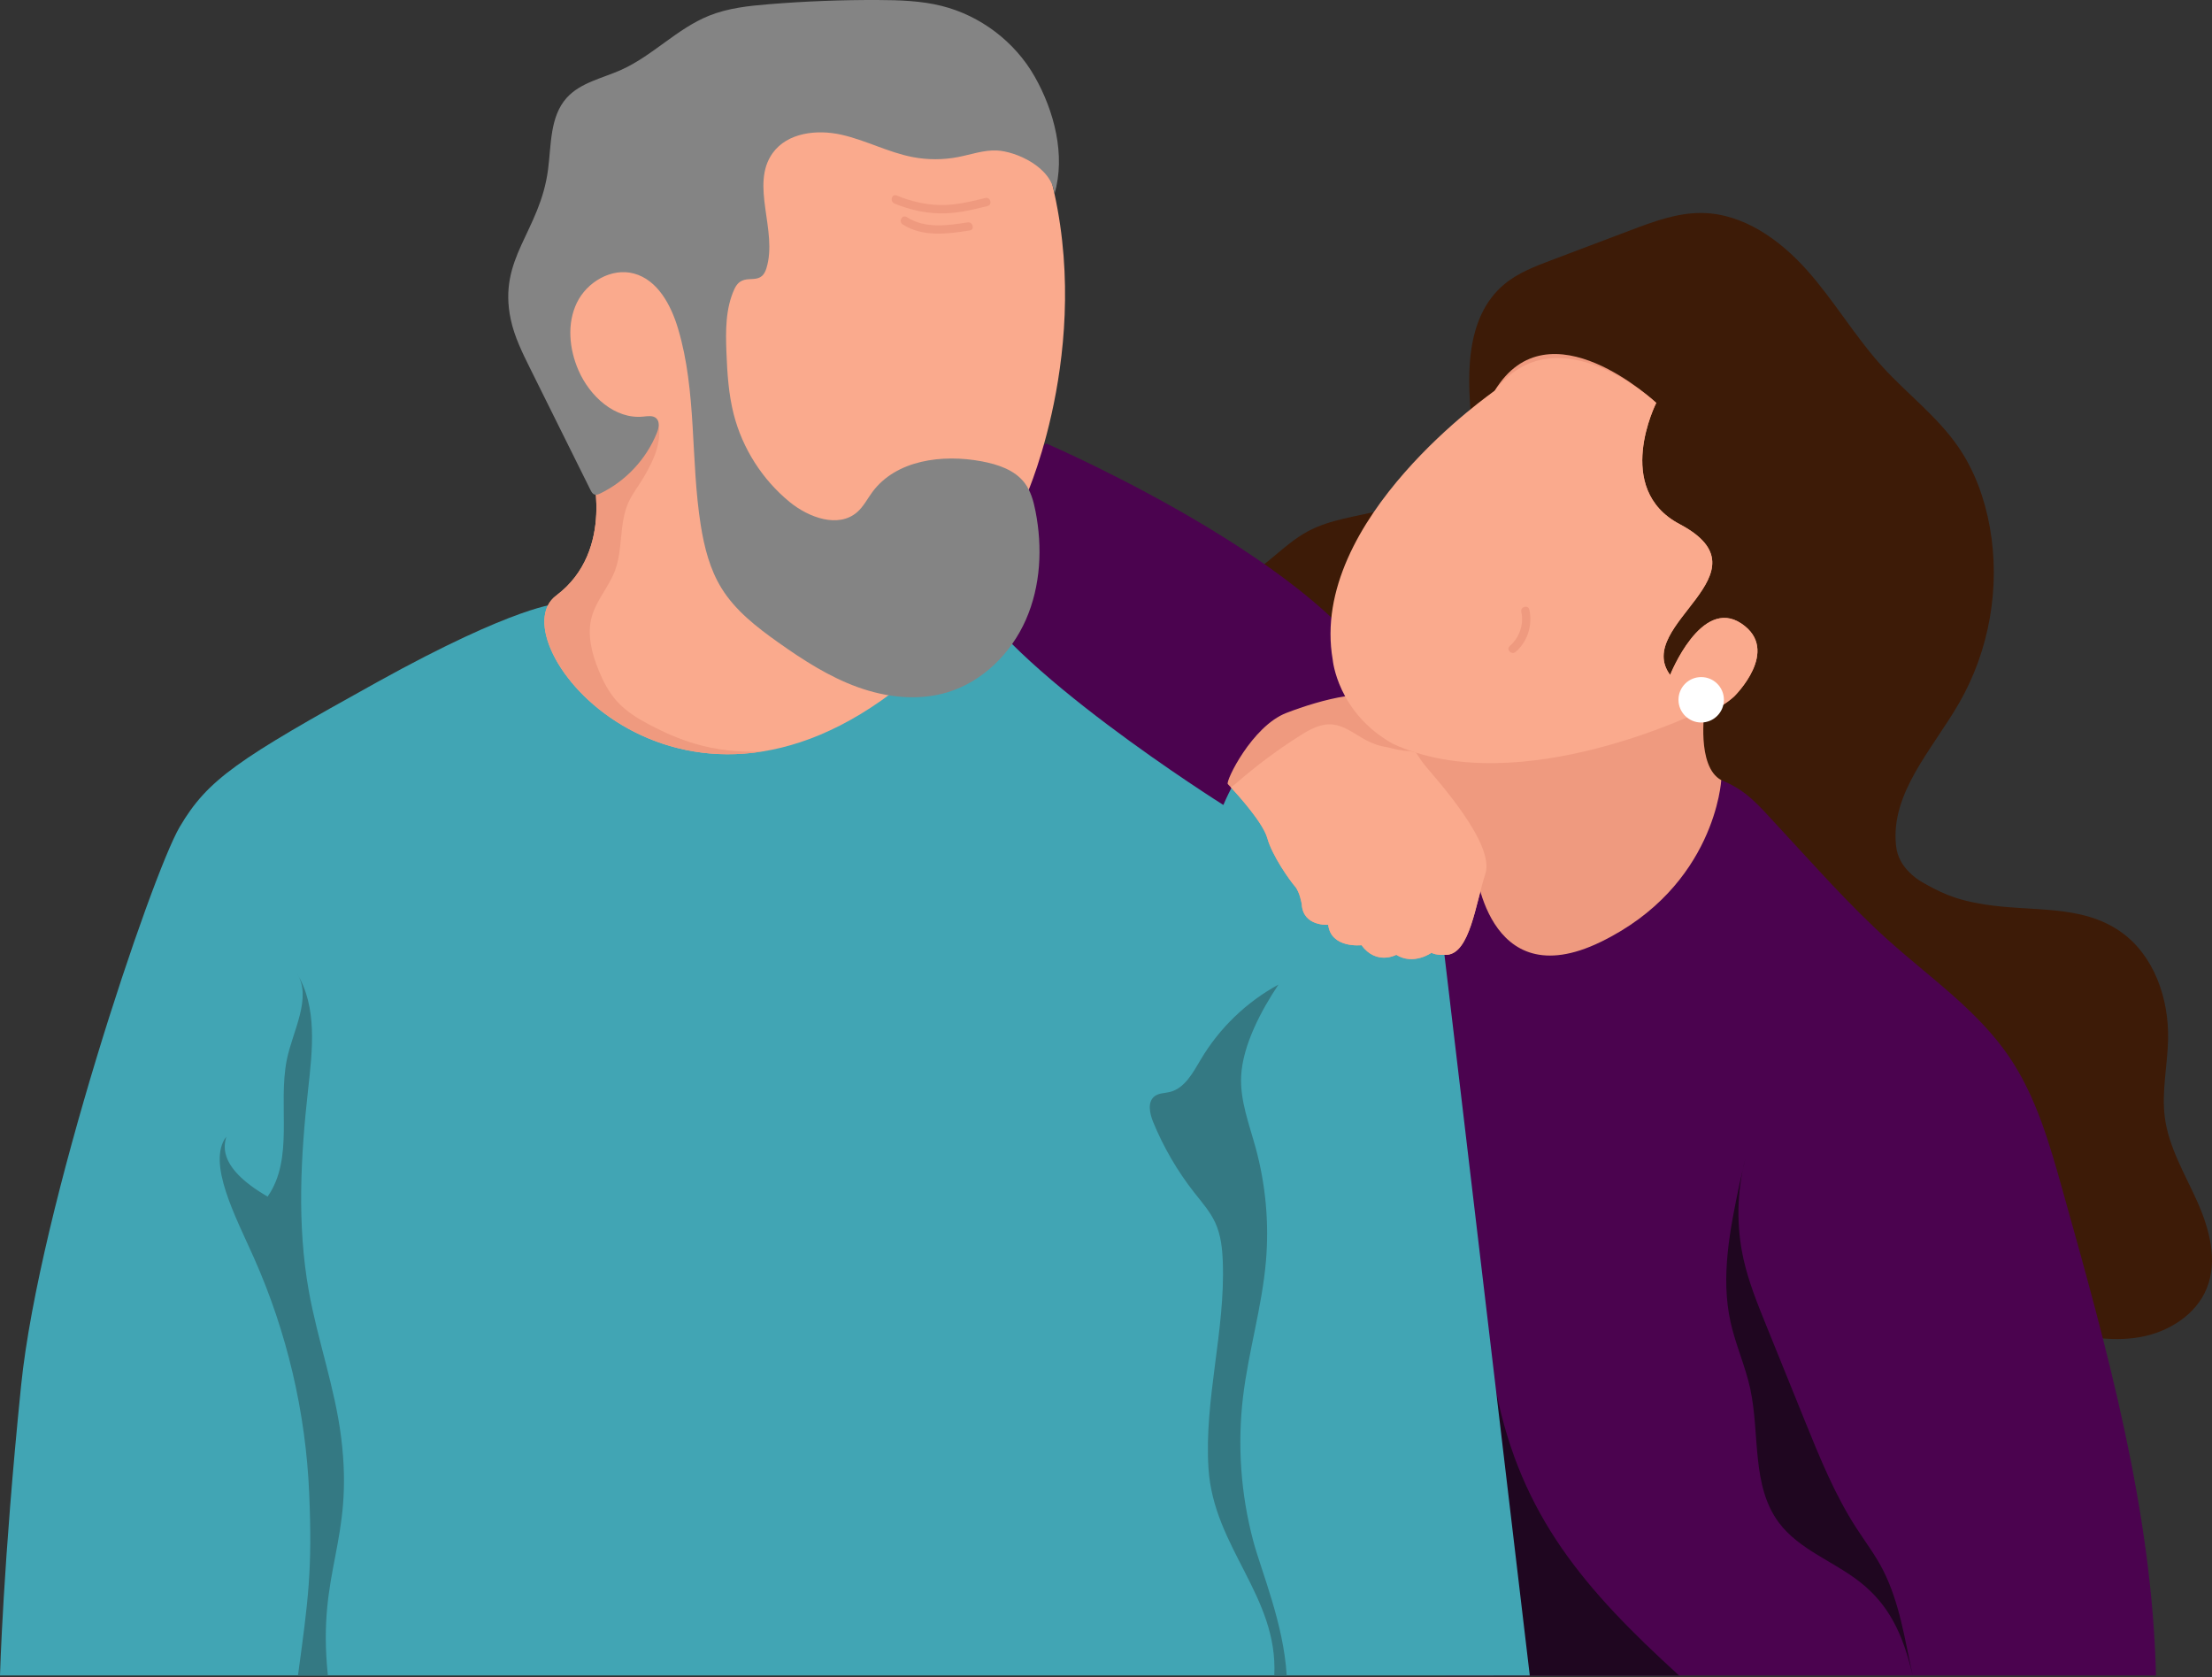 <svg width="306" height="232" viewBox="0 0 306 232" fill="none" xmlns="http://www.w3.org/2000/svg">
<rect x="0" y="0" width="306" height="232" fill="#333333" stroke="none"/>
<g clip-path="url(#clip0_1241_2897)">
<path d="M257.969 118.695C257.835 121.7 263.062 120.438 265.689 121.904C268.315 123.369 270.154 124.389 274.459 125.083C281.054 126.147 287.884 125.031 293.356 128.864C297.99 132.11 300.052 138.119 299.926 143.775C299.845 147.371 299.006 150.97 299.472 154.536C300.01 158.66 302.233 162.335 303.935 166.131C305.637 169.926 306.838 174.335 305.274 178.189C303.768 181.902 299.913 184.274 295.964 184.951C292.015 185.628 287.964 184.857 284.095 183.813C281.404 183.087 278.636 182.16 276.677 180.177C274.068 177.535 273.41 173.56 273.227 169.851C272.785 160.869 274.188 151.152 269.493 143.482C266.784 139.054 262.392 135.983 258.597 132.44C257.25 131.183 255.88 129.228 256.866 127.672C257.252 127.062 257.924 126.698 258.583 126.403C262.156 124.809 266.293 124.516 270.055 125.59" fill="#3D1B07"/>
<path d="M203.744 59.804C202.877 52.548 202.502 43.964 208.124 39.294C209.994 37.741 212.314 36.855 214.588 35.995C218.25 34.611 221.91 33.227 225.572 31.842C228.764 30.635 232.052 29.41 235.464 29.458C241.131 29.538 246.189 33.13 249.962 37.359C253.734 41.587 256.614 46.555 260.429 50.744C263.851 54.5 268.009 57.613 270.891 61.797C273.164 65.096 274.554 68.954 275.262 72.897C276.749 81.18 275.212 89.973 271.005 97.262C267.338 103.617 261.497 109.683 262.292 116.977C262.944 122.973 271.947 124.124 277.027 127.376C282.107 130.627 288.907 133.778 292.302 138.762C295.877 144.011 291.225 153.828 294.177 159.45C295.527 162.022 297.386 164.308 298.656 166.921C299.927 169.533 300.556 172.693 299.311 175.317C298.221 177.612 295.888 179.085 293.486 179.91C288.253 181.709 282.164 180.849 277.674 177.615C274.889 175.608 272.773 172.816 270.901 169.938C264.506 160.107 260.529 148.944 255.851 138.188C251.173 127.433 245.542 116.731 236.703 109.024C233.452 106.189 229.71 103.686 227.637 99.903C223.824 92.949 226.836 84.097 224.446 76.534C222.645 70.832 218.016 66.552 213.574 62.551C212.178 61.294 210.737 60.009 208.977 59.355C207.216 58.7 205.038 58.815 203.697 60.13" fill="#3D1B07"/>
<path d="M298.249 231.733C297.718 208.867 291.491 186.562 285.308 164.541C283.52 158.172 281.674 151.679 277.964 146.203C273.616 139.789 267.066 135.28 261.292 130.115C255.796 125.2 250.943 119.623 245.915 114.23C243.288 111.413 241.683 109.34 238.112 107.898L228.496 122.375L219.54 127.374L209.958 126.749L208.5 118.834L201.835 121.333L198.086 127.582L196.003 132.165V164.033L197.461 186.737V210.69L199.96 231.732H298.25L298.249 231.733Z" fill="#4B034F"/>
<path d="M241.444 160.283C240.256 164.82 240.174 169.643 241.207 174.217C241.91 177.329 243.112 180.303 244.31 183.261C246.1 187.68 247.89 192.101 249.678 196.52C251.736 201.603 253.812 206.721 256.789 211.325C258.043 213.263 259.454 215.11 260.497 217.169C262.776 221.665 263.481 226.629 264.591 231.732C263.255 226.004 261.315 222.003 257.395 218.883C253.715 215.956 248.891 214.361 246.08 210.592C242.259 205.472 243.473 198.322 242.122 192.077C241.446 188.953 240.1 186.006 239.405 182.887C237.999 176.582 239.322 170.026 240.645 163.703" fill="#1F0620"/>
<path d="M206.625 231.734C205.858 231.168 205.7 228.122 205.644 227.17C204.75 212.099 208.227 205.476 206.972 192.463C210.446 209.729 219.249 219.872 232.268 231.734" fill="#1F0620"/>
<path d="M186.814 91.966C183.435 72.525 206.764 54.056 206.764 54.056C214.262 41.698 229.12 55.723 229.12 55.723C229.12 55.723 223.08 67.595 232.349 72.49C245.273 79.316 225.857 86.365 231.041 93.354C231.041 93.354 235.334 82.523 240.889 86.237C246.443 89.952 239.882 96.34 239.882 96.34C239.882 96.34 237.313 98.735 235.82 98.11C235.82 98.11 234.64 106.025 238.112 107.9C238.112 107.9 237.313 122.584 221.414 130.291C205.514 137.998 204.021 119.46 204.021 119.46L196.28 108.907L187.323 92.729L186.814 91.966Z" fill="#EF9A7F"/>
<path d="M199.547 64.609C198.146 67.879 194.574 69.647 191.134 70.552C187.694 71.459 184.044 71.808 180.911 73.495C177.592 75.28 175.14 78.425 171.755 80.079C170.981 80.457 170.051 80.897 169.936 81.75C169.849 82.395 170.29 82.981 170.71 83.478C172.038 85.051 173.419 86.58 174.847 88.062C177.775 91.1 181.077 94.037 185.152 95.134C189.226 96.23 194.225 94.926 196.173 91.185C197.544 88.551 197.167 85.401 197.06 82.434C196.845 76.485 197.878 70.495 200.072 64.961" fill="#3D1B07"/>
<path d="M77.207 83.494C77.207 83.494 71.513 83.633 52.212 94.325C32.91 105.018 28.744 107.769 24.856 114.377C20.968 120.986 5.416 167.088 2.916 191.667C0.417 216.245 0 231.733 0 231.733H211.624L199.382 128.381L193.711 117.584L179.547 105.92L155.594 88.424L142.746 83.494H121.017L92.065 86.341L77.207 83.494Z" fill="#41A5B4"/>
<path d="M192.669 97.866C192.669 97.866 176.492 94.186 169.236 111.336C169.236 111.336 138.409 91.965 133.515 80.613C128.62 69.261 144.762 61.346 144.762 61.346C144.762 61.346 188.503 80.231 192.669 97.866Z" fill="#4B034F"/>
<path d="M192.044 97.38C192.044 97.38 195.516 103.907 197.113 105.851C198.71 107.795 206.833 116.682 205.479 120.848C204.125 125.013 203.338 131.818 200.168 132.061C200.168 132.061 198.571 132.165 198.038 131.771C198.038 131.771 195.539 133.554 193.155 132.061C193.155 132.061 190.424 133.553 188.341 130.73C188.341 130.73 184.129 131.216 183.736 127.906C183.736 127.906 180.264 128.184 180.079 125.06C180.079 125.06 179.825 123.37 179.13 122.583C178.436 121.796 175.983 118.348 175.312 115.918C174.64 113.488 170.197 108.813 169.85 108.443C169.503 108.072 173.206 100.435 177.95 98.607C182.694 96.778 190.285 94.695 192.044 97.38Z" fill="#EF9A7F"/>
<path d="M81.789 64.61C81.789 64.61 85.26 76.135 76.929 82.384C68.597 88.633 93.592 119.778 124.836 94.694L142.054 68.359C142.054 68.359 151.913 46.142 144.693 22.257C137.472 -1.627 93.453 21.424 93.453 21.424L76.651 36.838L76.929 52.251L81.789 64.61Z" fill="#FAAA8D"/>
<path d="M192.67 102.867C210.166 110.99 235.821 98.111 235.821 98.111C237.313 98.736 239.882 96.34 239.882 96.34C239.882 96.34 246.443 89.953 240.889 86.238C235.335 82.523 231.041 93.355 231.041 93.355C225.857 86.365 245.274 79.316 232.349 72.491C223.08 67.596 229.121 55.723 229.121 55.723C229.121 55.723 215.373 42.948 206.764 54.057C206.764 54.057 180.985 71.814 184.364 91.254C184.364 91.254 184.998 98.562 192.67 102.867Z" fill="#FAAA8D"/>
<path d="M235.337 99.93C237.072 99.93 238.479 98.523 238.479 96.788C238.479 95.053 237.072 93.647 235.337 93.647C233.602 93.647 232.195 95.053 232.195 96.788C232.195 98.523 233.602 99.93 235.337 99.93Z" fill="white"/>
<path d="M197.113 105.852C196.775 105.441 196.354 104.825 195.899 104.109C195.087 103.841 194.888 103.896 194.197 103.821C193.222 103.715 192.553 103.477 191.912 103.355C190.916 103.164 190.616 103.109 189.682 102.713C187.809 101.92 186.213 100.319 184.183 100.193C182.604 100.095 181.13 100.926 179.794 101.774C176.742 103.708 173.835 105.874 171.109 108.246C170.846 108.476 170.561 108.715 170.253 108.875C171.438 110.158 174.742 113.852 175.313 115.92C175.984 118.351 178.437 121.799 179.131 122.586C179.826 123.373 180.08 125.062 180.08 125.062C180.265 128.186 183.737 127.909 183.737 127.909C184.13 131.218 188.342 130.732 188.342 130.732C190.425 133.556 193.156 132.063 193.156 132.063C195.54 133.557 198.04 131.774 198.04 131.774C198.572 132.167 200.169 132.063 200.169 132.063C203.339 131.82 204.126 125.016 205.48 120.85C206.834 116.684 198.711 107.797 197.114 105.853L197.113 105.852Z" fill="#FAAA8D"/>
<path d="M176.281 231.734C176.821 220.768 167.895 214.089 167.181 203.134C166.557 193.578 169.515 184.086 169.157 174.517C169.089 172.674 168.887 170.797 168.117 169.12C167.413 167.584 166.273 166.3 165.23 164.973C162.889 161.997 160.964 158.696 159.525 155.194C159.034 153.998 158.702 152.386 159.737 151.612C160.317 151.178 161.107 151.208 161.811 151.038C163.9 150.532 165.033 148.354 166.131 146.507C168.696 142.187 172.444 138.579 176.858 136.18C174.482 139.726 171.909 144.562 171.697 148.827C171.53 152.216 172.808 155.483 173.702 158.757C175.092 163.841 175.576 169.171 175.127 174.422C174.584 180.763 172.702 186.919 171.953 193.238C171.167 199.862 171.646 206.634 173.356 213.083C174.479 217.316 177.581 224.579 177.997 231.735" fill="#347983"/>
<path d="M41.219 231.734C42.65 221.244 43.219 217.15 42.775 206.573C42.303 195.356 39.695 184.232 35.131 173.974C32.589 168.261 28.592 160.822 31.299 157.214C31.207 157.929 29.587 161.215 37.021 165.502C40.713 160.212 38.417 152.93 39.672 146.601C40.45 142.676 43.247 137.941 41.053 134.594C43.916 139.256 43.237 145.172 42.631 150.61C41.596 159.897 41.068 169.348 42.716 178.546C43.933 185.342 46.322 191.909 47.186 198.758C49.022 213.333 43.821 217.124 45.358 231.734" fill="#347983"/>
<path d="M105.446 103.943C102.295 104.076 99.151 103.755 96.1 102.857C93.973 102.23 91.931 101.333 89.967 100.303C88.276 99.416 86.609 98.406 85.333 96.985C84.203 95.73 83.422 94.2 82.787 92.636C81.845 90.318 81.195 87.738 81.856 85.325C82.489 83.016 84.234 81.168 85.075 78.927C86.204 75.917 85.617 72.435 86.933 69.5C87.51 68.215 88.422 67.111 89.123 65.889C90.465 63.55 91.496 61.355 91.124 58.684C87.658 59.298 84.11 60.827 81.168 63.03L81.789 64.61C81.789 64.61 85.26 76.136 76.929 82.384C70.426 87.261 84.223 107.301 105.446 103.943Z" fill="#EF9A7F"/>
<path d="M145.874 26.809C145.495 23.08 140.504 20.923 137.89 20.814C136.073 20.737 134.314 21.379 132.529 21.723C130.464 22.121 128.324 22.122 126.259 21.726C122.86 21.073 119.739 19.376 116.361 18.625C112.982 17.873 108.924 18.352 106.897 21.158C103.714 25.565 107.631 31.91 106.023 37.103C105.16 39.891 102.806 37.337 101.589 39.991C100.356 42.681 100.376 45.759 100.491 48.717C100.603 51.598 100.785 54.498 101.498 57.292C102.706 62.02 105.46 66.341 109.237 69.43C111.891 71.601 115.985 73.086 118.572 70.837C119.45 70.073 119.983 68.999 120.674 68.062C123.953 63.612 130.366 62.788 135.799 63.807C138.039 64.228 140.389 64.996 141.76 66.817C142.598 67.929 142.975 69.316 143.244 70.683C144.232 75.688 143.975 81.021 141.927 85.693C139.879 90.365 135.927 94.296 131.041 95.762C127.003 96.973 122.593 96.466 118.628 95.031C114.663 93.596 111.08 91.282 107.642 88.842C104.676 86.736 101.719 84.447 99.81 81.351C98.201 78.742 97.428 75.701 96.945 72.674C95.501 63.626 96.42 54.199 93.791 45.422C92.816 42.169 90.969 38.709 87.689 37.83C84.596 36.999 81.201 38.99 79.803 41.872C78.406 44.754 78.74 48.243 80.009 51.184C81.571 54.808 85.071 58.025 88.997 57.62C89.614 57.557 90.323 57.433 90.782 57.85C91.319 58.338 91.136 59.213 90.864 59.886C89.402 63.51 86.553 66.555 83.033 68.253C82.785 68.372 82.504 68.487 82.243 68.4C81.966 68.309 81.81 68.023 81.681 67.763C78.905 62.171 76.127 56.578 73.351 50.986C72.267 48.803 71.173 46.59 70.661 44.207C68.826 35.661 74.705 32.079 75.82 23.409C76.26 19.979 76.076 16.126 78.38 13.547C80.285 11.415 83.325 10.833 85.934 9.662C90.281 7.712 93.653 3.962 98.07 2.179C100.698 1.118 103.56 0.812 106.384 0.582C111.406 0.172 116.445 -0.02 121.484 0.002C124.43 0.014 127.404 0.104 130.262 0.818C135.618 2.154 140.37 5.753 143.108 10.546C145.847 15.339 147.441 21.515 145.873 26.809H145.874Z" fill="#848484"/>
<path d="M210.45 84.636C210.831 86.372 210.192 88.182 208.861 89.344C208.299 89.835 209.121 90.65 209.68 90.162C211.325 88.726 212.032 86.451 211.565 84.329C211.405 83.602 210.289 83.91 210.45 84.637V84.636Z" fill="#EF9A7F"/>
<path d="M123.736 28.154C125.716 28.974 127.836 29.462 129.983 29.512C132.239 29.564 134.438 29.043 136.611 28.502C137.333 28.323 137.028 27.206 136.303 27.386C134.225 27.903 132.14 28.404 129.983 28.354C127.935 28.307 125.93 27.82 124.043 27.038C123.356 26.754 123.057 27.872 123.736 28.154Z" fill="#EF9A7F"/>
<path d="M124.86 31.027C127.653 32.828 131.054 32.367 134.157 31.874C134.891 31.757 134.579 30.642 133.849 30.758C131.055 31.203 127.961 31.65 125.444 30.028C124.816 29.623 124.236 30.625 124.86 31.027Z" fill="#EF9A7F"/>
</g>
<defs>
<clipPath id="clip0_1241_2897">
<rect width="306" height="231.734" fill="white"/>
</clipPath>
</defs>
</svg>
